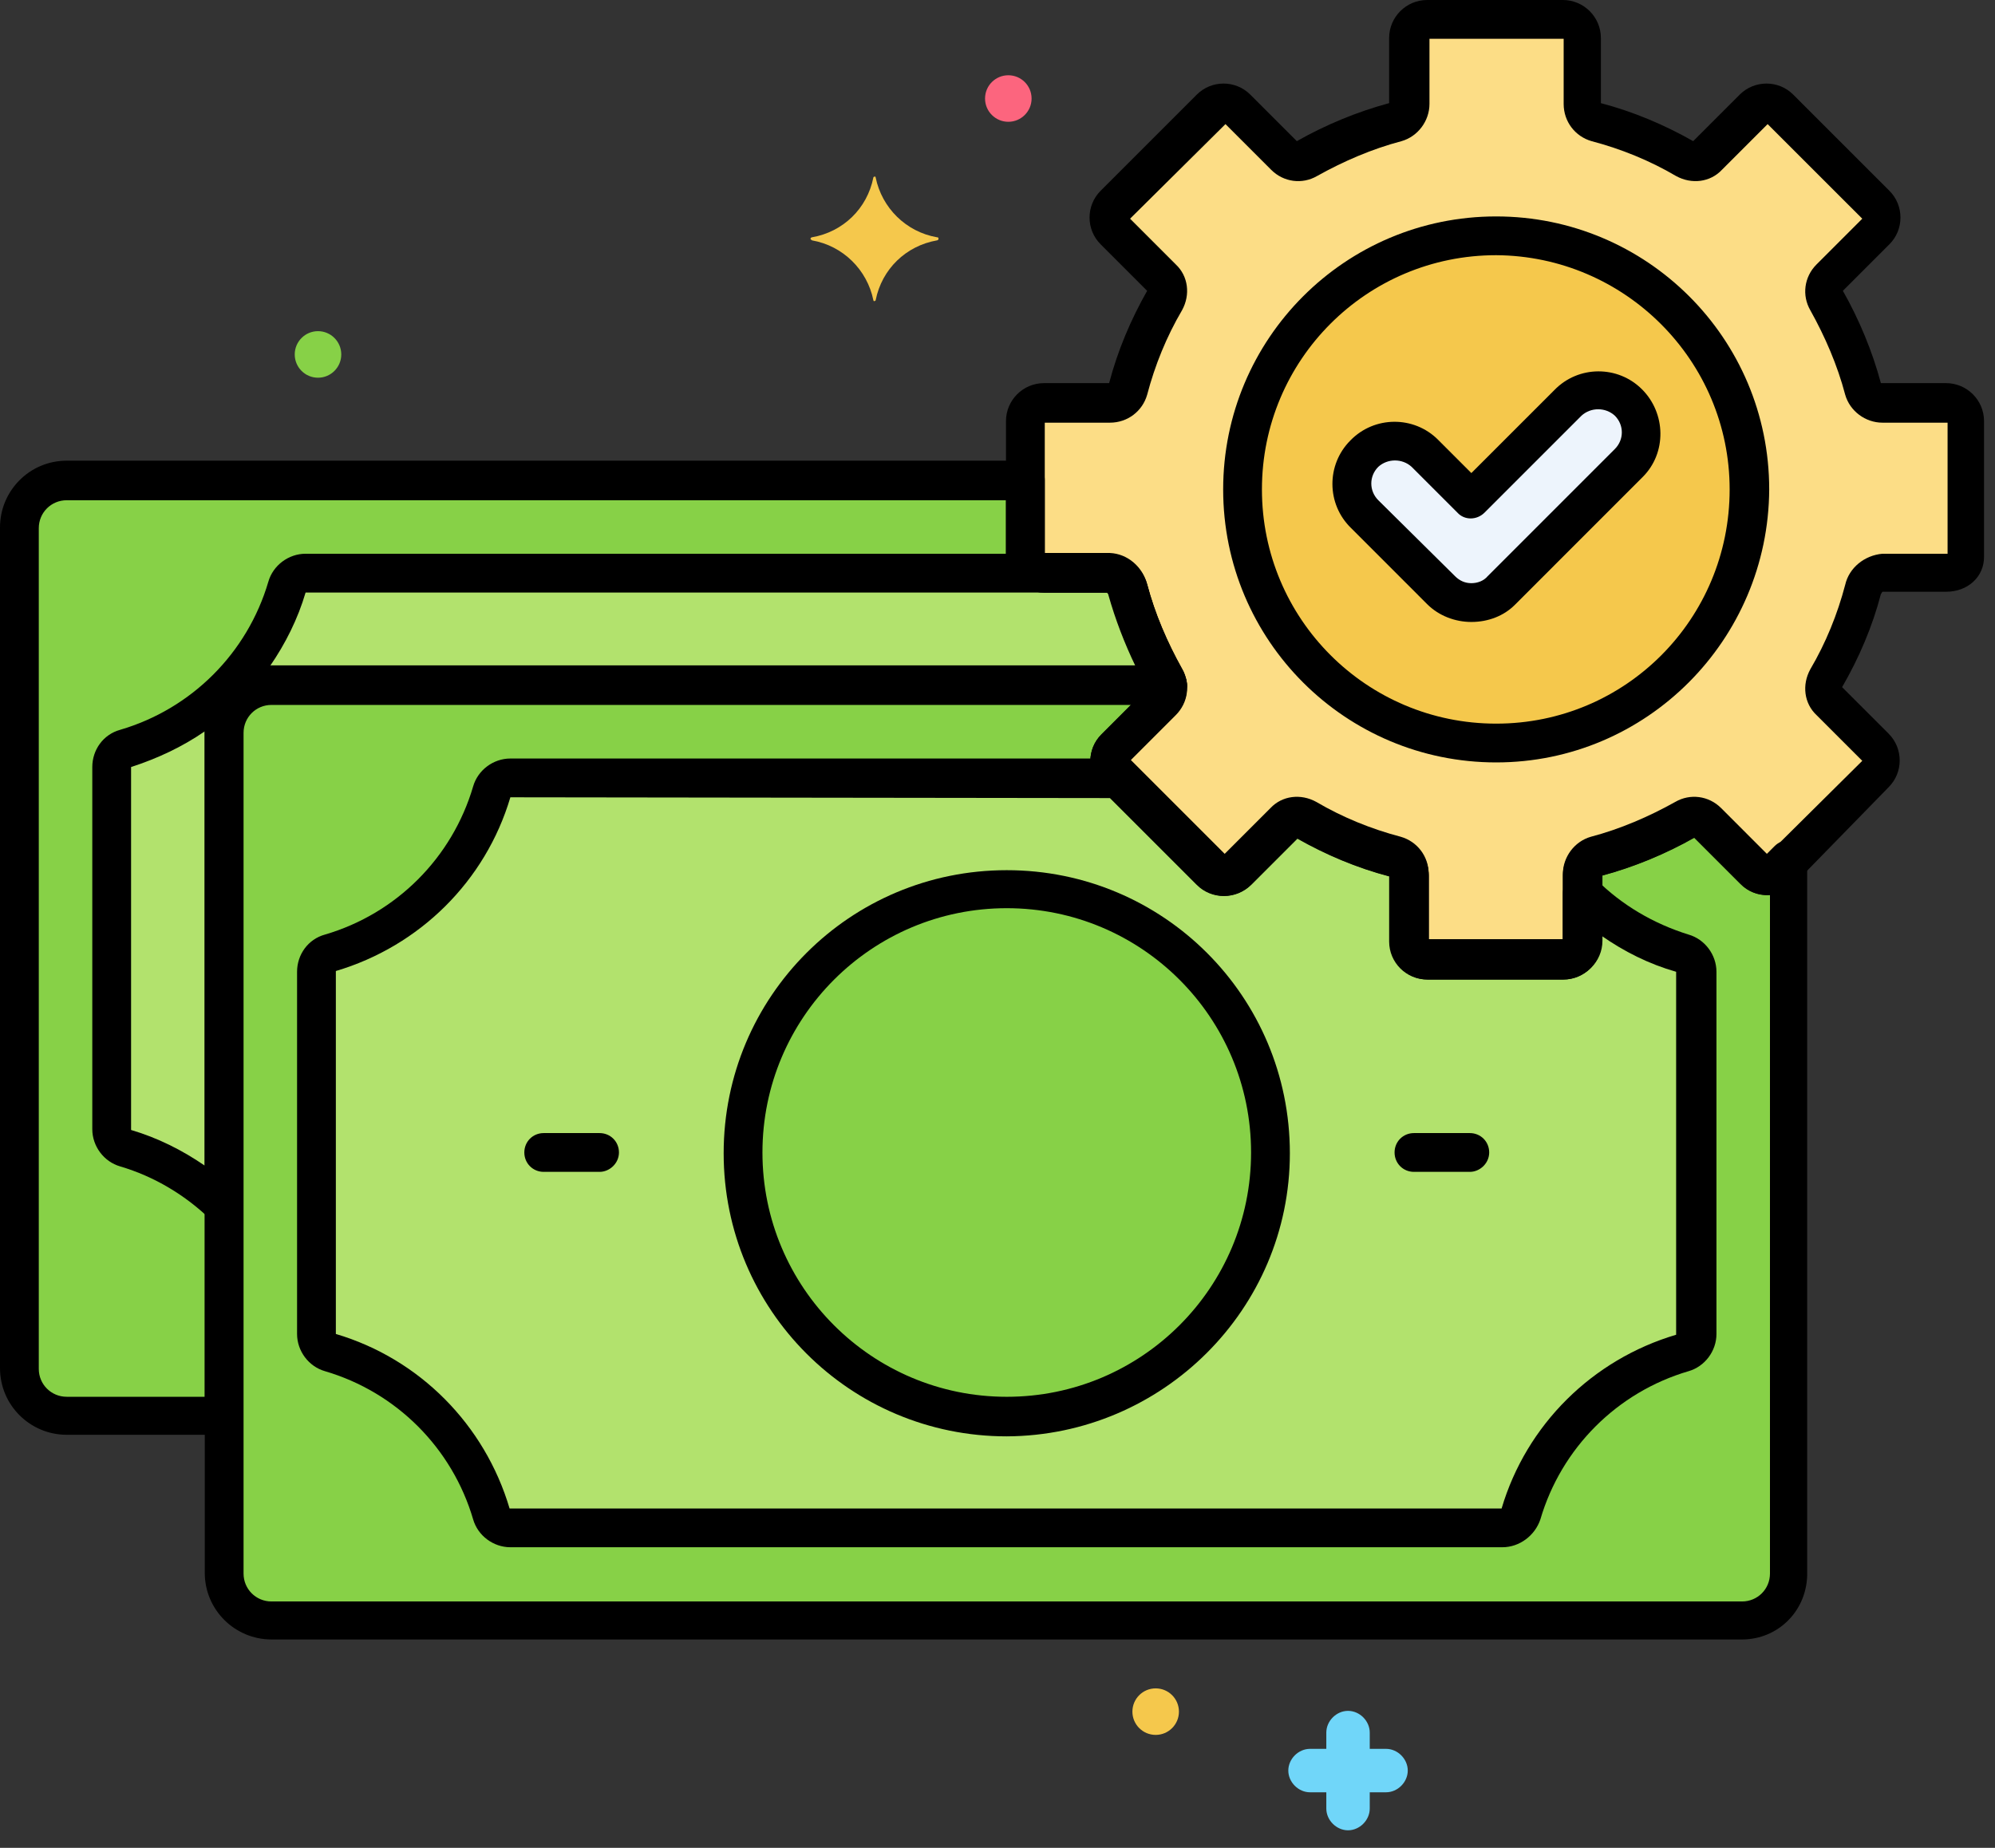 <svg width="95" height="88" viewBox="0 0 95 88" fill="none" xmlns="http://www.w3.org/2000/svg">
<rect x="0" y="0" width="95" height="88" fill="#333333" stroke="none"/>
<path d="M92.743 19.206H89.603C89.197 19.206 88.864 18.948 88.754 18.541C88.347 17.064 87.756 15.624 86.981 14.294C86.796 13.961 86.833 13.518 87.128 13.26L89.344 11.044C89.677 10.711 89.677 10.157 89.344 9.788L84.765 5.171C84.432 4.839 83.878 4.839 83.509 5.171L81.293 7.387C81.034 7.683 80.591 7.72 80.259 7.535C78.929 6.759 77.489 6.168 76.011 5.762C75.642 5.651 75.346 5.282 75.346 4.913V1.773C75.346 1.293 74.94 0.887 74.46 0.887H67.996C67.516 0.887 67.11 1.293 67.11 1.773V4.913C67.11 5.319 66.851 5.651 66.445 5.762C64.968 6.168 63.527 6.759 62.198 7.535C61.865 7.72 61.422 7.683 61.163 7.387L58.947 5.171C58.615 4.839 58.061 4.839 57.692 5.171L53.112 9.751C52.779 10.083 52.779 10.637 53.112 11.007L55.328 13.223C55.623 13.481 55.66 13.925 55.476 14.257C54.7 15.587 54.109 17.027 53.703 18.505C53.592 18.874 53.223 19.169 52.853 19.169H49.714C49.234 19.169 48.827 19.576 48.827 20.056V26.519C48.827 26.999 49.234 27.258 49.714 27.258H52.853C53.297 27.332 53.629 27.627 53.703 28.034C54.109 29.511 54.7 30.951 55.476 32.281C55.66 32.613 55.623 33.057 55.328 33.315L53.112 35.531C52.779 35.864 52.779 36.418 53.112 36.787L57.692 41.367C58.024 41.699 58.578 41.699 58.947 41.367L61.163 39.151C61.422 38.855 61.865 38.818 62.198 39.003C63.527 39.779 64.968 40.37 66.445 40.776C66.814 40.887 67.11 41.256 67.11 41.625V44.765C67.11 45.245 67.516 45.651 67.996 45.651H74.46C74.94 45.651 75.346 45.245 75.346 44.765V41.625C75.346 41.219 75.605 40.887 76.011 40.776C77.489 40.37 78.929 39.779 80.259 39.003C80.591 38.818 81.034 38.855 81.293 39.151L83.509 41.367C83.841 41.699 84.395 41.699 84.765 41.367L89.344 36.787C89.677 36.455 89.677 35.901 89.344 35.531L87.128 33.315C86.833 33.057 86.796 32.613 86.981 32.281C87.756 30.951 88.347 29.511 88.754 28.034C88.864 27.627 89.197 27.295 89.603 27.258H92.743C93.223 27.258 93.629 26.999 93.629 26.519V20.056C93.629 19.576 93.223 19.206 92.743 19.206Z" fill="#FCDD86"/>
<path d="M71.246 35.382C77.917 35.382 83.324 29.974 83.324 23.304C83.324 16.634 77.917 11.227 71.246 11.227C64.576 11.227 59.169 16.634 59.169 23.304C59.169 29.974 64.576 35.382 71.246 35.382Z" fill="#F5C84C"/>
<path d="M68.624 28.107L65.005 24.488C64.192 23.675 64.192 22.382 65.005 21.607C65.817 20.794 67.11 20.794 67.886 21.607L70.065 23.786L74.681 19.169C75.494 18.393 76.787 18.393 77.562 19.206C78.338 19.982 78.338 21.274 77.562 22.05L71.505 28.107C70.73 28.883 69.437 28.883 68.624 28.107Z" fill="#EDF4FC"/>
<path d="M55.475 32.356C54.7 31.026 54.109 29.585 53.703 28.108C53.592 27.702 53.26 27.369 52.853 27.332H49.714C49.234 27.332 48.827 27.074 48.827 26.594V22.9H3.176C1.958 22.9 0.923 23.898 0.923 25.153V65.19C0.923 66.409 1.921 67.443 3.176 67.443H10.674V34.904C10.674 33.685 11.671 32.651 12.927 32.651H55.586C55.549 32.54 55.513 32.429 55.475 32.356Z" fill="#87D147"/>
<path d="M55.476 32.355C54.7 31.026 54.109 29.585 53.703 28.108C53.592 27.701 53.26 27.369 52.853 27.332H14.552C14.146 27.332 13.777 27.591 13.666 27.997C12.558 31.69 9.677 34.571 5.983 35.679C5.577 35.79 5.319 36.159 5.319 36.566V53.814C5.319 54.22 5.577 54.59 5.983 54.7C7.756 55.218 9.344 56.178 10.674 57.471V34.904C10.674 33.685 11.671 32.651 12.927 32.651H55.586C55.55 32.54 55.513 32.429 55.476 32.355Z" fill="#B2E26D"/>
<path d="M10.674 68.329H3.176C1.44 68.329 0 66.926 0 65.153V25.116C0 23.38 1.404 21.939 3.176 21.939H48.827C49.344 21.939 49.751 22.346 49.751 22.863V26.335H52.853C53.703 26.372 54.404 27 54.626 27.812C54.995 29.215 55.586 30.582 56.288 31.838C56.399 32.023 56.473 32.244 56.51 32.466C56.584 32.983 56.214 33.426 55.734 33.5C55.697 33.5 55.66 33.5 55.586 33.5H12.927C12.188 33.5 11.597 34.091 11.597 34.83V67.369C11.597 67.923 11.191 68.329 10.674 68.329ZM3.176 23.823C2.438 23.823 1.847 24.414 1.847 25.153V65.19C1.847 65.928 2.438 66.519 3.176 66.519H9.751V34.903C9.751 33.167 11.154 31.727 12.927 31.727H54.109C53.592 30.656 53.149 29.511 52.816 28.329C52.816 28.292 52.779 28.255 52.742 28.218H49.714C48.68 28.218 47.904 27.517 47.904 26.556V23.823H3.176Z" fill="black"/>
<path d="M66.002 83.286H65.226V82.511C65.226 81.957 64.746 81.477 64.192 81.477C63.638 81.477 63.158 81.957 63.158 82.511V83.286H62.382C61.828 83.286 61.348 83.766 61.348 84.32C61.348 84.874 61.828 85.355 62.382 85.355H63.158V86.13C63.158 86.684 63.638 87.165 64.192 87.165C64.746 87.165 65.226 86.684 65.226 86.13V85.355H66.002C66.556 85.355 67.036 84.874 67.036 84.32C67.036 83.766 66.556 83.286 66.002 83.286Z" fill="#70D6F9"/>
<path d="M44.617 11.3C43.139 11.042 41.994 9.897 41.699 8.457C41.699 8.42 41.662 8.383 41.625 8.42C41.588 8.42 41.588 8.457 41.588 8.457C41.293 9.934 40.148 11.042 38.67 11.3C38.633 11.3 38.596 11.337 38.596 11.374C38.596 11.411 38.633 11.411 38.67 11.448C40.148 11.707 41.293 12.852 41.588 14.292C41.588 14.329 41.625 14.366 41.662 14.329C41.699 14.329 41.699 14.292 41.699 14.292C41.994 12.815 43.139 11.707 44.617 11.448C44.654 11.448 44.691 11.411 44.691 11.374C44.691 11.3 44.654 11.3 44.617 11.3Z" fill="#F5C84C"/>
<path d="M48.015 5.8C48.627 5.8 49.123 5.304 49.123 4.692C49.123 4.08 48.627 3.584 48.015 3.584C47.403 3.584 46.907 4.08 46.907 4.692C46.907 5.304 47.403 5.8 48.015 5.8Z" fill="#FC657E"/>
<path d="M15.143 17.988C15.755 17.988 16.251 17.491 16.251 16.88C16.251 16.268 15.755 15.771 15.143 15.771C14.531 15.771 14.035 16.268 14.035 16.88C14.035 17.491 14.531 17.988 15.143 17.988Z" fill="#87D147"/>
<path d="M55.032 82.622C55.644 82.622 56.14 82.126 56.14 81.514C56.14 80.902 55.644 80.406 55.032 80.406C54.42 80.406 53.924 80.902 53.924 81.514C53.924 82.126 54.42 82.622 55.032 82.622Z" fill="#F5C84C"/>
<path d="M10.674 58.356C10.416 58.356 10.194 58.245 10.046 58.098C8.827 56.916 7.35 56.029 5.725 55.549C4.949 55.328 4.395 54.589 4.395 53.776V36.528C4.395 35.715 4.912 34.977 5.725 34.755C9.123 33.758 11.782 31.099 12.779 27.701C13.001 26.925 13.74 26.371 14.552 26.371H52.853C53.703 26.408 54.404 27.036 54.626 27.849C54.995 29.252 55.586 30.619 56.288 31.874C56.399 32.059 56.473 32.281 56.51 32.502C56.584 33.019 56.214 33.462 55.734 33.536C55.697 33.536 55.66 33.536 55.586 33.536H12.927C12.188 33.536 11.598 34.127 11.598 34.866V57.433C11.598 57.95 11.191 58.356 10.674 58.356ZM9.751 34.829C8.68 35.568 7.498 36.122 6.242 36.528V53.813C7.498 54.183 8.68 54.774 9.751 55.512V34.903C9.751 34.866 9.751 34.829 9.751 34.829ZM14.552 28.218C14.183 29.474 13.592 30.655 12.853 31.727H54.072C53.555 30.655 53.112 29.511 52.779 28.329C52.779 28.292 52.742 28.255 52.706 28.218H14.552Z" fill="black"/>
<path d="M84.765 41.441C84.432 41.773 83.878 41.773 83.509 41.441L81.293 39.225C81.034 38.929 80.591 38.892 80.259 39.077C78.929 39.853 77.489 40.444 76.011 40.85C75.642 40.961 75.346 41.33 75.346 41.699V44.839C75.346 45.319 74.94 45.725 74.46 45.725H67.996C67.516 45.725 67.11 45.319 67.11 44.839V41.699C67.11 41.293 66.851 40.961 66.445 40.85C64.968 40.444 63.527 39.853 62.198 39.077C61.865 38.892 61.422 38.929 61.163 39.225L58.947 41.441C58.615 41.773 58.061 41.773 57.692 41.441L53.112 36.861C52.779 36.529 52.779 35.974 53.112 35.605L55.328 33.389C55.513 33.204 55.623 32.909 55.586 32.65H12.927C11.708 32.65 10.674 33.648 10.674 34.903V74.94C10.674 76.159 11.671 77.193 12.927 77.193H82.955C84.174 77.193 85.208 76.196 85.208 74.94V41.035L84.765 41.441Z" fill="#87D147"/>
<path d="M80.111 45.392C78.301 44.838 76.676 43.878 75.346 42.548V44.838C75.346 45.318 74.94 45.724 74.46 45.724H67.959C67.479 45.724 67.073 45.318 67.073 44.838V41.699C67.073 41.292 66.814 40.96 66.408 40.849C64.931 40.443 63.49 39.852 62.16 39.076C61.828 38.892 61.385 38.929 61.126 39.224L58.91 41.44C58.578 41.773 58.024 41.773 57.654 41.44L53.259 37.045H24.303C23.896 37.045 23.527 37.303 23.416 37.71C22.308 41.403 19.427 44.284 15.734 45.392C15.328 45.503 15.069 45.872 15.069 46.279V63.527C15.069 63.933 15.328 64.302 15.734 64.413C19.427 65.521 22.308 68.402 23.416 72.096C23.527 72.502 23.896 72.76 24.303 72.76H71.542C71.948 72.76 72.317 72.502 72.428 72.096C73.536 68.402 76.417 65.521 80.111 64.413C80.517 64.302 80.775 63.933 80.775 63.527V46.279C80.775 45.872 80.517 45.503 80.111 45.392Z" fill="#B2E26D"/>
<path d="M47.941 67.444C54.876 67.444 60.498 61.821 60.498 54.886C60.498 47.95 54.876 42.328 47.941 42.328C41.005 42.328 35.383 47.95 35.383 54.886C35.383 61.821 41.005 67.444 47.941 67.444Z" fill="#87D147"/>
<path d="M82.955 78.077H12.927C11.191 78.077 9.751 76.674 9.751 74.901V34.864C9.751 33.128 11.154 31.688 12.927 31.688H55.586C56.03 31.688 56.436 32.02 56.51 32.463C56.584 33.017 56.399 33.608 55.993 33.977L53.813 36.157L58.319 40.663L60.499 38.483C61.053 37.892 61.939 37.782 62.678 38.188C63.934 38.927 65.3 39.481 66.704 39.85C67.479 40.072 68.033 40.773 68.033 41.623V44.725H74.423V41.623C74.423 40.81 74.977 40.072 75.753 39.85C77.156 39.481 78.523 38.89 79.778 38.188C80.48 37.782 81.367 37.892 81.958 38.483L84.137 40.663L84.506 40.293C84.875 39.924 85.466 39.924 85.799 40.293C85.984 40.478 86.057 40.7 86.057 40.958V74.864C86.094 76.674 84.691 78.077 82.955 78.077ZM12.927 33.571C12.188 33.571 11.598 34.162 11.598 34.901V74.938C11.598 75.676 12.188 76.267 12.927 76.267H82.955C83.694 76.267 84.284 75.676 84.284 74.938V42.62C83.767 42.657 83.25 42.472 82.918 42.103L80.702 39.887C79.335 40.663 77.821 41.291 76.307 41.697V44.799C76.307 45.797 75.494 46.609 74.497 46.609H68.033C67.036 46.609 66.224 45.797 66.224 44.799V41.697C64.672 41.291 63.195 40.663 61.828 39.887L59.612 42.103C58.91 42.805 57.766 42.805 57.064 42.103L52.447 37.523C51.745 36.821 51.745 35.676 52.447 34.975L53.85 33.571H12.927Z" fill="black"/>
<path d="M28.55 55.808H25.891C25.374 55.808 24.968 55.401 24.968 54.884C24.968 54.367 25.374 53.961 25.891 53.961H28.55C29.067 53.961 29.474 54.367 29.474 54.884C29.474 55.401 29.03 55.808 28.55 55.808Z" fill="black"/>
<path d="M69.991 55.808H67.332C66.814 55.808 66.408 55.401 66.408 54.884C66.408 54.367 66.814 53.961 67.332 53.961H69.991C70.508 53.961 70.914 54.367 70.914 54.884C70.914 55.401 70.471 55.808 69.991 55.808Z" fill="black"/>
<path d="M71.542 73.685H24.303C23.49 73.685 22.752 73.131 22.53 72.356C21.533 68.958 18.874 66.299 15.476 65.301C14.7 65.08 14.146 64.341 14.146 63.528V46.28C14.146 45.468 14.663 44.729 15.476 44.507C18.874 43.51 21.533 40.851 22.53 37.453C22.752 36.677 23.49 36.123 24.303 36.123H53.297C53.555 36.123 53.777 36.234 53.961 36.382L58.32 40.74L60.499 38.561C61.053 37.97 61.939 37.859 62.678 38.265C63.934 39.004 65.3 39.558 66.704 39.927C67.479 40.149 68.033 40.851 68.033 41.7V44.803H74.423V42.55C74.423 42.033 74.829 41.626 75.346 41.626C75.605 41.626 75.826 41.737 76.011 41.885C77.23 43.104 78.744 43.99 80.406 44.507C81.182 44.729 81.736 45.468 81.736 46.28V63.528C81.736 64.341 81.182 65.08 80.406 65.301C77.008 66.299 74.349 68.958 73.352 72.356C73.093 73.131 72.355 73.685 71.542 73.685ZM24.303 37.97C23.121 41.959 19.982 45.061 15.993 46.243V63.528C19.982 64.71 23.084 67.85 24.266 71.839H71.505C72.687 67.85 75.826 64.747 79.816 63.565V46.28C78.523 45.911 77.341 45.32 76.233 44.544V44.84C76.233 45.837 75.42 46.649 74.423 46.649H67.96C66.962 46.649 66.15 45.837 66.15 44.84V41.737C64.599 41.331 63.121 40.703 61.755 39.927L59.538 42.143C58.837 42.845 57.692 42.845 56.99 42.143L52.853 38.007L24.303 37.97Z" fill="black"/>
<path d="M47.941 68.404C40.48 68.404 34.46 62.383 34.46 54.922C34.46 47.462 40.48 41.441 47.941 41.441C55.402 41.441 61.422 47.462 61.422 54.922C61.422 62.346 55.365 68.367 47.941 68.404ZM47.941 43.251C41.514 43.251 36.307 48.459 36.307 54.886C36.307 61.312 41.514 66.52 47.941 66.52C54.368 66.52 59.575 61.312 59.575 54.886C59.575 48.459 54.368 43.251 47.941 43.251Z" fill="black"/>
<path d="M74.46 46.648H67.996C66.999 46.648 66.186 45.836 66.186 44.838V41.736C64.635 41.33 63.158 40.702 61.791 39.926L59.575 42.142C58.873 42.844 57.728 42.844 57.027 42.142L52.447 37.525C51.745 36.824 51.745 35.679 52.447 34.977L54.663 32.761C53.85 31.357 53.259 29.88 52.816 28.329C52.816 28.292 52.779 28.255 52.742 28.218H49.714C48.679 28.218 47.904 27.516 47.904 26.556V20.055C47.904 19.058 48.716 18.246 49.714 18.246H52.816C53.222 16.694 53.85 15.217 54.626 13.85L52.41 11.634C51.708 10.933 51.708 9.788 52.41 9.086L56.99 4.506C57.691 3.804 58.836 3.804 59.538 4.506L61.754 6.722C63.121 5.946 64.635 5.319 66.149 4.912V1.81C66.149 0.813 66.962 0 67.959 0H74.423C75.42 0 76.233 0.813 76.233 1.81V4.912C77.784 5.319 79.261 5.946 80.628 6.722L82.844 4.506C83.546 3.804 84.691 3.804 85.392 4.506L89.972 9.086C90.674 9.788 90.674 10.933 89.972 11.634L87.756 13.85C88.532 15.217 89.16 16.731 89.566 18.246H92.668C93.666 18.246 94.478 19.058 94.478 20.055V26.519C94.478 27.479 93.703 28.181 92.668 28.181H89.64C89.603 28.218 89.603 28.255 89.566 28.292C89.16 29.843 88.532 31.32 87.719 32.724L89.935 34.94C90.637 35.642 90.637 36.787 89.935 37.489L85.429 42.105C84.728 42.807 83.582 42.807 82.881 42.105L80.665 39.889C79.298 40.665 77.784 41.293 76.269 41.699V44.801C76.269 45.836 75.457 46.648 74.46 46.648ZM68.033 44.801H74.423V41.699C74.423 40.886 74.977 40.148 75.752 39.926C77.156 39.557 78.522 38.966 79.778 38.264C80.48 37.858 81.366 37.969 81.957 38.56L84.136 40.739L88.68 36.233L86.5 34.054C85.909 33.5 85.799 32.613 86.205 31.874C86.944 30.619 87.498 29.252 87.867 27.849C88.052 27.036 88.79 26.445 89.64 26.371H92.742V20.129H89.64C88.827 20.129 88.088 19.575 87.867 18.8C87.498 17.396 86.907 16.03 86.205 14.774C85.799 14.072 85.909 13.186 86.5 12.595L88.68 10.415L84.173 5.91L81.994 8.089C81.44 8.68 80.554 8.79 79.815 8.384C78.559 7.645 77.193 7.091 75.789 6.722C75.014 6.5 74.46 5.799 74.46 4.949V1.847H68.07V4.949C68.07 5.762 67.516 6.5 66.74 6.722C65.337 7.091 63.97 7.682 62.715 8.384C62.013 8.79 61.126 8.68 60.535 8.089L58.356 5.91L53.813 10.415L55.992 12.595C56.583 13.149 56.694 14.035 56.288 14.774C55.549 16.03 54.995 17.396 54.626 18.8C54.404 19.575 53.703 20.129 52.853 20.129H49.751V26.371H52.853C53.703 26.408 54.404 27.036 54.626 27.849C54.995 29.252 55.586 30.619 56.288 31.874C56.694 32.576 56.583 33.463 55.992 34.054L53.813 36.233L58.319 40.739L60.498 38.56C61.053 37.969 61.939 37.858 62.678 38.264C63.933 39.003 65.3 39.557 66.703 39.926C67.479 40.148 68.033 40.849 68.033 41.699V44.801Z" fill="black"/>
<path d="M71.246 36.309C64.081 36.309 58.246 30.51 58.246 23.308C58.246 16.142 64.044 10.307 71.246 10.307C78.412 10.307 84.248 16.105 84.248 23.308C84.21 30.473 78.412 36.309 71.246 36.309ZM71.246 12.153C65.079 12.153 60.092 17.14 60.092 23.308C60.092 29.476 65.079 34.462 71.246 34.462C77.415 34.462 82.364 29.476 82.364 23.308C82.364 17.176 77.378 12.19 71.246 12.153Z" fill="black"/>
<path d="M70.065 29.62C69.289 29.62 68.513 29.325 67.959 28.771L64.34 25.151C63.158 24.006 63.158 22.122 64.303 20.977C65.448 19.796 67.332 19.796 68.477 20.94L68.513 20.977L70.065 22.529L74.017 18.577C75.162 17.395 77.045 17.395 78.19 18.54C79.335 19.685 79.372 21.568 78.227 22.713L78.19 22.75L72.133 28.808C71.616 29.325 70.877 29.62 70.065 29.62ZM69.289 27.441C69.511 27.663 69.769 27.773 70.065 27.773C70.36 27.773 70.656 27.663 70.84 27.441L76.897 21.384C77.341 20.941 77.341 20.239 76.897 19.796C76.454 19.389 75.753 19.389 75.309 19.796L70.693 24.412C70.323 24.782 69.732 24.782 69.4 24.412L67.221 22.233C66.778 21.827 66.076 21.827 65.632 22.233C65.189 22.676 65.189 23.378 65.632 23.821L69.289 27.441Z" fill="black"/>
</svg>
